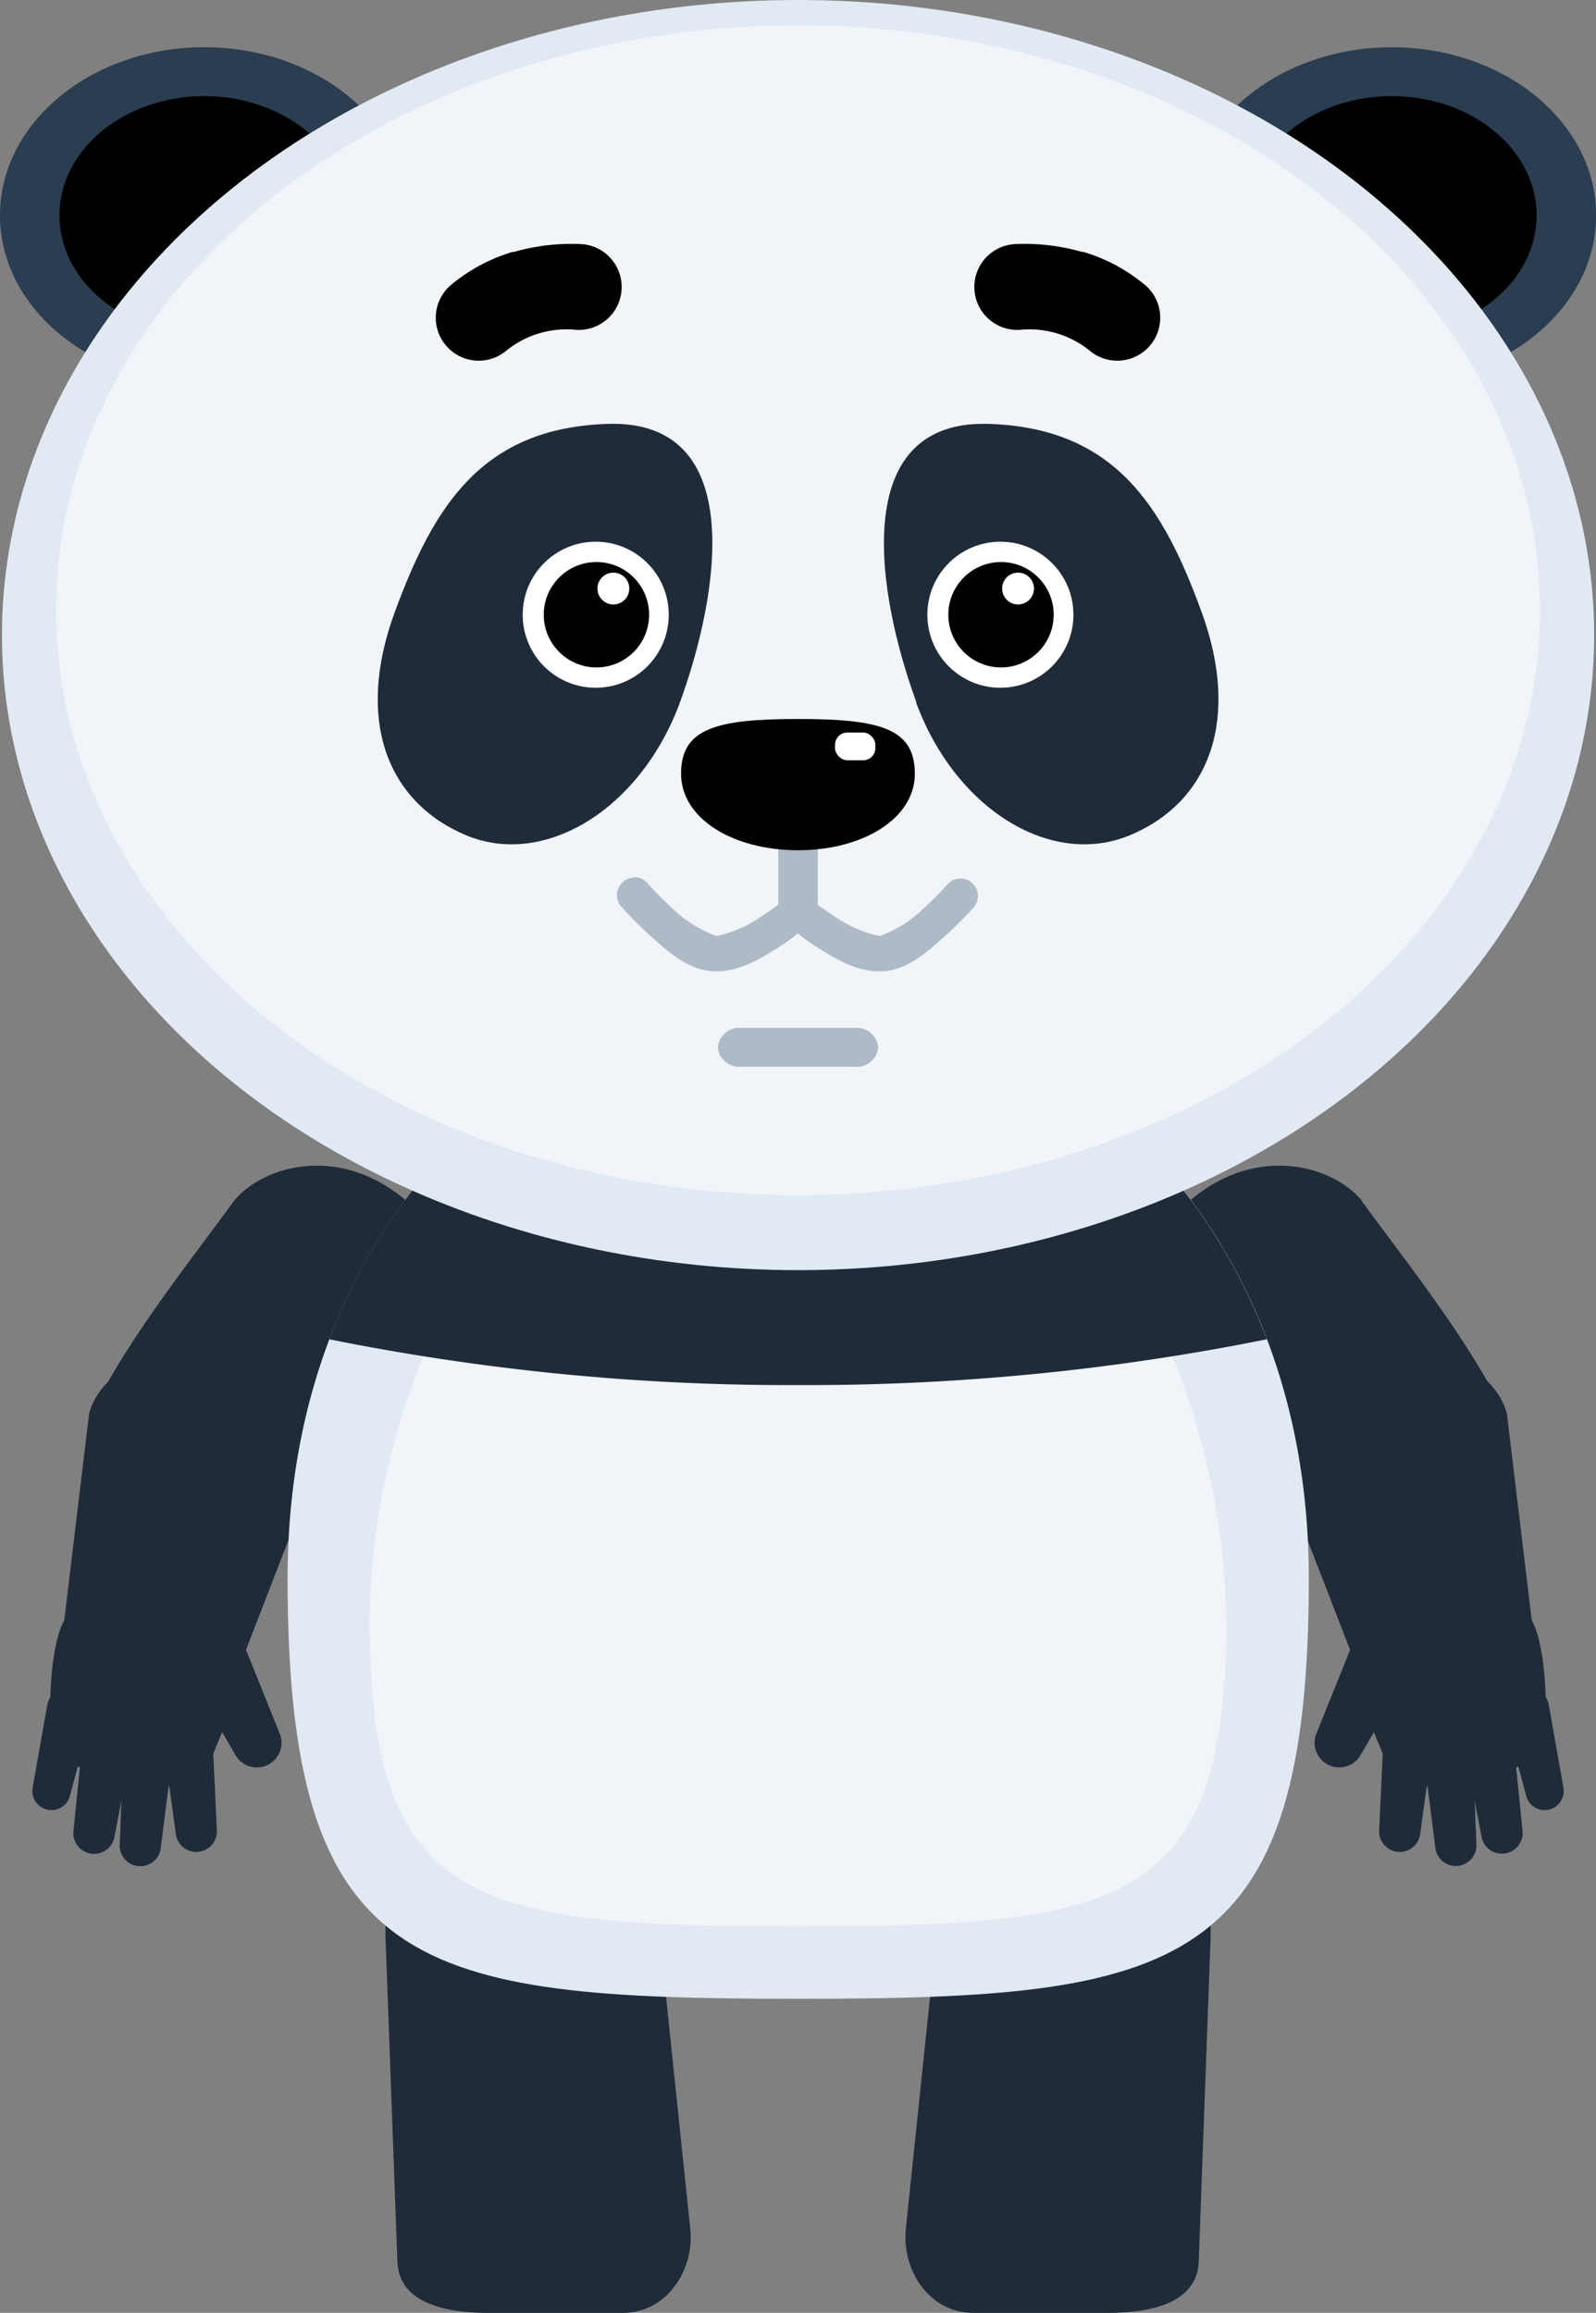 <svg id="svg26943" xmlns="http://www.w3.org/2000/svg" viewBox="0 0 155.39 225.17"><rect x="0" y="0" width="155.39" height="225.17" fill="#808080" stroke="none"/><defs><style>.cls-1{fill:#1f2b39;}.cls-2{fill:#e1eaf3;}.cls-3{fill:#f1f5f9;}.cls-4{fill:#2a3d51;}.cls-5{fill:#aebac6;}.cls-6{fill:#fff;}</style></defs><title>STANDARD</title><g id="g28973"><g id="g4389"><g id="g4391"><g id="g4393"><path id="path4395" class="cls-1" d="M132.59,116.89c-2.74-3.33-10.08-5.56-16.61-.11-7,5.81-5.64,14.16-2.56,17.18L127,149.13s7.24,2.81,13.13-1.68,5.1-12.22,5.1-12.22c-3.52-6.38-8.73-12.94-12.68-18.34h0Z"/><path id="path4397" class="cls-1" d="M146.72,137.67s-1.43-7.3-12.64-5.19-9.89,9.43-9.89,9.43l8.27,21.34c3.3,7.43,17.28,3.19,16.86-3.94Z"/><g id="g4399"><path id="path4401" class="cls-1" d="M135.4,158.64a3.07,3.07,0,0,0-3.79,1.59l-3.44,8.54a2.4,2.4,0,0,0,4.31,2.09l4.64-8a3.07,3.07,0,0,0-1.72-4.27h0Z"/><path id="path4403" class="cls-1" d="M138.39,167.38a2.4,2.4,0,0,0-3.69,1.82l-0.42,8.91a2,2,0,0,0,4,.37l1.21-8.84a2.39,2.39,0,0,0-1.08-2.26h0Z"/><path id="path4405" class="cls-1" d="M141.94,168.55a2.4,2.4,0,0,0-3.32,2.43l1.12,8.85a2,2,0,1,0,4-.33l-0.34-8.91a2.4,2.4,0,0,0-1.45-2h0Z"/><path id="path4407" class="cls-1" d="M145.71,167.34a2.39,2.39,0,0,0-3.16,2.64l1.68,8.76a2,2,0,1,0,4-.58l-0.9-8.88a2.39,2.39,0,0,0-1.58-1.94h0Z"/><path id="path4409" class="cls-1" d="M149.2,164.25a2.22,2.22,0,0,0-2.74,2.66l2.15,8a1.86,1.86,0,0,0,3.62-.81l-1.44-8.14a2.22,2.22,0,0,0-1.59-1.69h0Z"/><path id="path4411" class="cls-1" d="M148.69,157.1c-2-2.21-3.87-4-8.78-3.09s-6.7,3.36-7.73,6.17,2.2,9.93,2.2,9.93a5.5,5.5,0,0,0,6.5,3.67l5.61-1.3c2.92-.68,4.26-3.33,4-6.12C150.53,166.36,150.57,159.16,148.69,157.1Z"/></g></g><g id="g4413"><path id="path4415" class="cls-1" d="M22.8,116.89c2.74-3.33,10.08-5.56,16.61-.11,7,5.81,5.64,14.16,2.56,17.18L28.35,149.13s-7.24,2.81-13.13-1.68-5.09-12.22-5.09-12.22c3.52-6.38,8.73-12.94,12.68-18.34h0Z"/><path id="path4417" class="cls-1" d="M8.67,137.67s1.43-7.3,12.64-5.19,9.89,9.43,9.89,9.43l-8.27,21.34c-3.3,7.43-17.28,3.19-16.86-3.94Z"/><g id="g4419"><path id="path4421" class="cls-1" d="M20,158.64a3.07,3.07,0,0,1,3.79,1.59l3.44,8.54a2.4,2.4,0,0,1-4.31,2.09l-4.64-8A3.07,3.07,0,0,1,20,158.64h0Z"/><path id="path4423" class="cls-1" d="M17,167.38a2.4,2.4,0,0,1,3.69,1.82l0.42,8.91a2,2,0,0,1-4,.37l-1.21-8.84A2.39,2.39,0,0,1,17,167.38h0Z"/><path id="path4425" class="cls-1" d="M13.46,168.55A2.4,2.4,0,0,1,16.78,171l-1.12,8.85a2,2,0,1,1-4-.33L12,170.59a2.39,2.39,0,0,1,1.45-2h0Z"/><path id="path4427" class="cls-1" d="M9.68,167.34A2.4,2.4,0,0,1,12.84,170l-1.68,8.76a2,2,0,1,1-4-.58l0.9-8.88a2.39,2.39,0,0,1,1.58-1.94h0Z"/><path id="path4429" class="cls-1" d="M6.2,164.25a2.22,2.22,0,0,1,2.74,2.66l-2.15,8a1.86,1.86,0,0,1-3.62-.81l1.44-8.14a2.22,2.22,0,0,1,1.59-1.69h0Z"/><path id="path4431" class="cls-1" d="M6.7,157.1c2-2.21,3.87-4,8.78-3.09s6.7,3.36,7.73,6.17-2.2,9.93-2.2,9.93a5.5,5.5,0,0,1-6.5,3.67l-5.61-1.3c-2.92-.68-4.26-3.33-4-6.12C4.86,166.36,4.82,159.16,6.7,157.1Z"/></g></g></g><g id="g4433"><path id="path4435" class="cls-1" d="M101.4,178.07l9.15,1.27c4.76,0.66,7.48,4.7,7.32,9.19l-1.16,31.65c-0.15,4-4.54,5-8.84,5l-13.12,0c-4.3,0-7-4.23-6.55-8.23l3.34-32c0.46-4.46,5.11-7.47,9.87-6.81h0Z"/><path id="path4437" class="cls-1" d="M54,178.07l-9.15,1.27c-4.76.66-7.48,4.7-7.32,9.19l1.16,31.65c0.15,4,4.54,5,8.84,5l13.12,0c4.3,0,7-4.23,6.55-8.23l-3.34-32c-0.46-4.46-5.11-7.47-9.87-6.81h0Z"/></g><path id="path4439" class="cls-2" d="M127.43,153.68c0,38.31-12.53,40.92-49.74,40.92S28,192,28,153.68,56.73,96.06,77.7,96.06,127.43,115.37,127.43,153.68Z"/><path id="path4441" class="cls-3" d="M119.38,158.1c0,27.57-10.5,29.45-41.68,29.45S36,185.67,36,158.1s18.11-56.46,41.68-56.46,41.68,28.88,41.68,56.46h0Z"/><path id="path4443" class="cls-1" d="M77.7,96.06c-16.17,0-37,11.5-45.64,34.33a226.31,226.31,0,0,0,45.64,4.46,226.31,226.31,0,0,0,45.64-4.46C114.67,107.56,93.87,96.06,77.7,96.06Z"/><g id="g4445"><g id="g4447"><g id="g4449"><ellipse id="ellipse4451" class="cls-4" cx="19.89" cy="20.97" rx="19.89" ry="16.37"/><ellipse id="ellipse4453" cx="19.89" cy="20.97" rx="14.1" ry="11.61"/></g><g id="g4455"><ellipse id="ellipse4457" class="cls-4" cx="135.51" cy="20.97" rx="19.89" ry="16.37"/><ellipse id="ellipse4459" cx="135.51" cy="20.97" rx="14.1" ry="11.61"/></g></g><ellipse id="ellipse4461" class="cls-2" cx="77.7" cy="61.83" rx="77.51" ry="61.83"/><ellipse id="ellipse4463" class="cls-3" cx="77.7" cy="59.41" rx="72.24" ry="56.94"/><g id="g4465"><path id="path4467" class="cls-1" d="M89.18,68.36c3.82,10.41,13.18,16.2,20.9,12.93S120.78,70,117,59.61s-8.5-17.94-20.71-18.34c-13.77-.45-10.89,16.68-7.07,27.09h0Z"/><path id="path4469" class="cls-1" d="M66.21,68.36C62.39,78.77,53,84.56,45.31,81.29S34.61,70,38.43,59.61s8.5-17.94,20.71-18.34C72.91,40.81,70,57.95,66.21,68.36h0Z"/></g><path id="path4471" class="cls-5" d="M77.67,73a1.88,1.88,0,0,0-1.89,1.88V88.77a1.92,1.92,0,0,0,3.84,0s0,0,0,0V74.89A1.88,1.88,0,0,0,77.73,73H77.67Z"/><path id="path4473" class="cls-5" d="M61.73,85.44a1.7,1.7,0,0,0-1.22,2.84,35.91,35.91,0,0,0,3,3c1.71,1.52,3.65,3.29,6.23,3.29,2.27,0,4.3-1.22,6-2.3a18.24,18.24,0,0,0,1.94-1.39,18.32,18.32,0,0,0,1.94,1.39c1.71,1.08,3.74,2.3,6,2.3,2.58,0,4.52-1.77,6.23-3.29a35.91,35.91,0,0,0,3-3A1.7,1.7,0,0,0,92.34,86l0,0a32.92,32.92,0,0,1-2.69,2.7,11.84,11.84,0,0,1-4,2.43,11.73,11.73,0,0,1-4.19-1.78,29.56,29.56,0,0,1-2.68-1.92l-1.08-.89-1.08.89a29.55,29.55,0,0,1-2.68,1.92,11.73,11.73,0,0,1-4.19,1.78,11.85,11.85,0,0,1-4-2.43,32.92,32.92,0,0,1-2.69-2.7,1.7,1.7,0,0,0-1.35-.61h0Z"/><path id="path4475" class="cls-5" d="M72.16,100.07a2.1,2.1,0,0,0-2.27,1.87,2.08,2.08,0,0,0,2.21,1.92H83.24A2.1,2.1,0,0,0,85.51,102a2.08,2.08,0,0,0-2.21-1.92H72.16Z"/><g id="g4477"><g id="g4479"><circle id="circle4481" class="cls-6" cx="58" cy="59.85" r="7.11"/><circle id="circle4483" cx="58.07" cy="59.85" r="5.13"/><circle id="circle4485" class="cls-6" cx="59.72" cy="57.3" r="1.55"/></g><g id="g4487"><circle id="circle4489" class="cls-6" cx="97.4" cy="59.85" r="7.11"/><circle id="circle4491" cx="97.46" cy="59.85" r="5.13"/><circle id="circle4493" class="cls-6" cx="99.12" cy="57.3" r="1.55"/></g></g><g id="g4495"><path id="path4497" d="M89.07,75.33c0,4.39-5.09,7.45-11.38,7.45s-11.38-3.06-11.38-7.45S69.68,70,77.7,70,89.07,70.93,89.07,75.33Z"/><rect id="rect4499" class="cls-6" x="81.3" y="71.32" width="3.93" height="2.7" rx="1.19" ry="1.19"/></g><g id="g4501"><path id="path4503" d="M50,24.54a20.3,20.3,0,0,1,6.46-.78,4.18,4.18,0,1,1-.23,8.36H56.16a9.31,9.31,0,0,0-6.84,2,4.18,4.18,0,0,1-5.42-6.37l0.1-.08a16.86,16.86,0,0,1,6-3.17h0Z"/><path id="path4505" d="M105.39,24.54a20.3,20.3,0,0,0-6.46-.78,4.18,4.18,0,1,0,.23,8.36h0.07a9.31,9.31,0,0,1,6.84,2,4.18,4.18,0,0,0,5.42-6.37l-0.1-.08a16.86,16.86,0,0,0-6-3.17h0Z"/></g></g></g></g></svg>